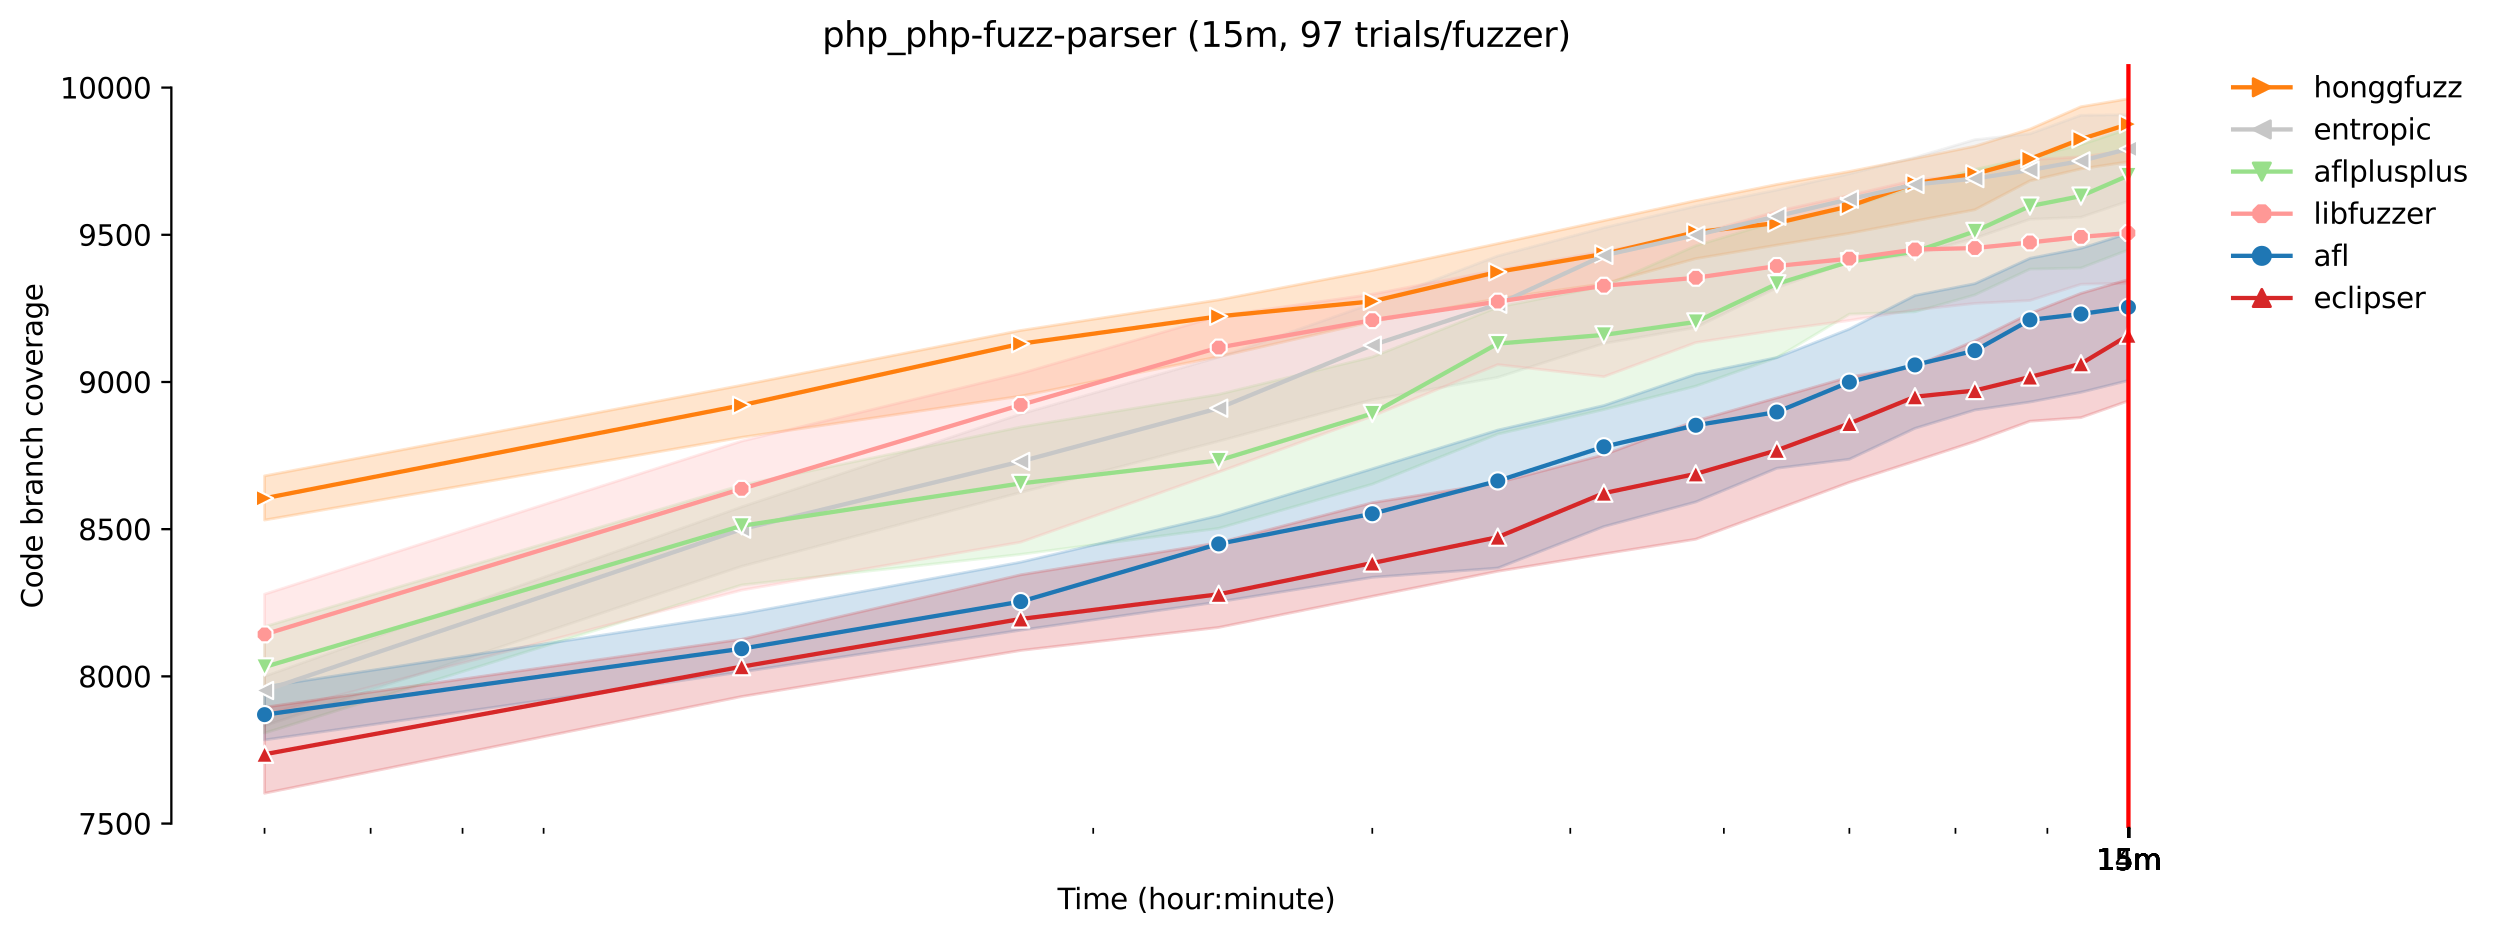 <?xml version="1.0" encoding="utf-8" standalone="no"?>
<!DOCTYPE svg PUBLIC "-//W3C//DTD SVG 1.1//EN"
  "http://www.w3.org/Graphics/SVG/1.1/DTD/svg11.dtd">
<svg height="325.986pt" version="1.1" viewBox="0 0 870.904 325.986" width="870.904pt" xmlns="http://www.w3.org/2000/svg" xmlns:xlink="http://www.w3.org/1999/xlink">
 <defs>
  <style type="text/css">*{stroke-linecap:butt;stroke-linejoin:round;}</style>
 </defs>
 <g id="figure_1">
  <g id="patch_1">
   <path d="M 0 325.986 
L 870.904 325.986 
L 870.904 0 
L 0 0 
z
" style="fill:#ffffff;"/>
  </g>
  <g id="axes_1">
   <g id="patch_2">
    <path d="M 59.691 288.43 
L 773.931 288.43 
L 773.931 22.318 
L 59.691 22.318 
z
" style="fill:#ffffff;"/>
   </g>
   <g id="PolyCollection_1">
    <defs>
     <path d="M 92.156 -160.203 
L 92.156 -144.82 
L 258.352 -173.638 
L 355.57 -187.995 
L 424.548 -201.737 
L 478.051 -213.94 
L 521.766 -221.939 
L 558.727 -227.17 
L 590.744 -235.887 
L 618.985 -240.604 
L 644.247 -244.706 
L 667.099 -249.013 
L 687.962 -252.91 
L 707.154 -262.991 
L 724.923 -267.165 
L 741.465 -269.626 
L 741.465 -291.572 
L 741.465 -291.572 
L 724.923 -288.803 
L 707.154 -281.009 
L 687.962 -275.061 
L 667.099 -270.798 
L 644.247 -266.242 
L 618.985 -261.73 
L 590.744 -256.089 
L 558.727 -249.116 
L 521.766 -241.117 
L 478.051 -231.784 
L 424.548 -221.529 
L 355.57 -210.864 
L 258.352 -191.789 
L 92.156 -160.203 
z
" id="mb284f9b9c0" style="stroke:#ff7f0e;stroke-opacity:0.2;"/>
    </defs>
    <g clip-path="url(#p2b88023898)">
     <use style="fill:#ff7f0e;fill-opacity:0.2;stroke:#ff7f0e;stroke-opacity:0.2;" x="0" xlink:href="#mb284f9b9c0" y="325.986"/>
    </g>
   </g>
   <g id="PolyCollection_2">
    <defs>
     <path d="M 92.156 -90.365 
L 92.156 -73.137 
L 258.352 -128.72 
L 355.57 -154.46 
L 424.548 -172.304 
L 478.051 -186.764 
L 521.766 -194.558 
L 558.727 -206.352 
L 590.744 -211.889 
L 618.985 -225.734 
L 644.247 -234.861 
L 667.099 -237.322 
L 687.962 -243.022 
L 707.154 -249.629 
L 724.923 -250.346 
L 741.465 -255.953 
L 741.465 -286.014 
L 741.465 -286.014 
L 724.923 -285.829 
L 707.154 -279.369 
L 687.962 -277.318 
L 667.099 -271.164 
L 644.247 -265.452 
L 618.985 -259.781 
L 590.744 -254.141 
L 558.727 -246.665 
L 521.766 -236.81 
L 478.051 -220.237 
L 424.548 -201.532 
L 355.57 -181.739 
L 258.352 -149.384 
L 92.156 -90.365 
z
" id="mf911af2adf" style="stroke:#c7c7c7;stroke-opacity:0.2;"/>
    </defs>
    <g clip-path="url(#p2b88023898)">
     <use style="fill:#c7c7c7;fill-opacity:0.2;stroke:#c7c7c7;stroke-opacity:0.2;" x="0" xlink:href="#mf911af2adf" y="325.986"/>
    </g>
   </g>
   <g id="PolyCollection_3">
    <defs>
     <path d="M 92.156 -107.675 
L 92.156 -70.624 
L 258.352 -122.208 
L 355.57 -132.873 
L 424.548 -141.939 
L 478.051 -157.332 
L 521.766 -174.766 
L 558.727 -183.315 
L 590.744 -191.482 
L 618.985 -201.427 
L 644.247 -216.556 
L 667.099 -217.376 
L 687.962 -223.273 
L 707.154 -232.246 
L 724.923 -232.656 
L 741.465 -238.963 
L 741.465 -281.112 
L 741.465 -281.112 
L 724.923 -275.574 
L 707.154 -271.164 
L 687.962 -266.965 
L 667.099 -261.012 
L 644.247 -253.833 
L 618.985 -248.868 
L 590.744 -240.399 
L 558.727 -226.299 
L 521.766 -218.965 
L 478.051 -201.634 
L 424.548 -188.61 
L 355.57 -177.237 
L 258.352 -156.988 
L 92.156 -107.675 
z
" id="m8a65a82b20" style="stroke:#98df8a;stroke-opacity:0.2;"/>
    </defs>
    <g clip-path="url(#p2b88023898)">
     <use style="fill:#98df8a;fill-opacity:0.2;stroke:#98df8a;stroke-opacity:0.2;" x="0" xlink:href="#m8a65a82b20" y="325.986"/>
    </g>
   </g>
   <g id="PolyCollection_4">
    <defs>
     <path d="M 92.156 -118.977 
L 92.156 -77.034 
L 258.352 -120.408 
L 355.57 -137.129 
L 424.548 -161.536 
L 478.051 -181.021 
L 521.766 -198.968 
L 558.727 -194.763 
L 590.744 -206.659 
L 618.985 -210.966 
L 644.247 -214.351 
L 667.099 -218.043 
L 687.962 -220.299 
L 707.154 -221.324 
L 724.923 -226.965 
L 741.465 -227.375 
L 741.465 -273.523 
L 741.465 -273.523 
L 724.923 -271.37 
L 707.154 -270.344 
L 687.962 -265.114 
L 667.099 -263.268 
L 644.247 -257.935 
L 618.985 -252.397 
L 590.744 -244.193 
L 558.727 -238.45 
L 521.766 -231.936 
L 478.051 -223.478 
L 424.548 -215.889 
L 355.57 -195.891 
L 258.352 -172.304 
L 92.156 -118.977 
z
" id="mb38cdc8cc7" style="stroke:#ff9896;stroke-opacity:0.2;"/>
    </defs>
    <g clip-path="url(#p2b88023898)">
     <use style="fill:#ff9896;fill-opacity:0.2;stroke:#ff9896;stroke-opacity:0.2;" x="0" xlink:href="#mb38cdc8cc7" y="325.986"/>
    </g>
   </g>
   <g id="PolyCollection_5">
    <defs>
     <path d="M 92.156 -86.776 
L 92.156 -68.214 
L 258.352 -91.904 
L 355.57 -106.456 
L 424.548 -116.306 
L 478.051 -124.873 
L 521.766 -128.104 
L 558.727 -142.564 
L 590.744 -151.127 
L 618.985 -162.87 
L 644.247 -166.015 
L 667.099 -176.765 
L 687.962 -183.161 
L 707.154 -185.944 
L 724.923 -189.328 
L 741.465 -193.43 
L 741.465 -244.706 
L 741.465 -244.706 
L 724.923 -239.476 
L 707.154 -236.001 
L 687.962 -227.17 
L 667.099 -223.068 
L 644.247 -211.377 
L 618.985 -201.429 
L 590.744 -195.636 
L 558.727 -184.713 
L 521.766 -176.15 
L 478.051 -162.664 
L 424.548 -146.368 
L 355.57 -130.156 
L 258.352 -112.161 
L 92.156 -86.776 
z
" id="m0e124ebce8" style="stroke:#1f77b4;stroke-opacity:0.2;"/>
    </defs>
    <g clip-path="url(#p2b88023898)">
     <use style="fill:#1f77b4;fill-opacity:0.2;stroke:#1f77b4;stroke-opacity:0.2;" x="0" xlink:href="#m0e124ebce8" y="325.986"/>
    </g>
   </g>
   <g id="PolyCollection_6">
    <defs>
     <path d="M 92.156 -79.597 
L 92.156 -49.652 
L 258.352 -83.341 
L 355.57 -99.399 
L 424.548 -107.415 
L 478.051 -118.259 
L 521.766 -126.976 
L 558.727 -133.027 
L 590.744 -138.147 
L 618.985 -148.562 
L 644.247 -157.947 
L 667.099 -165.331 
L 687.962 -172.202 
L 707.154 -179.247 
L 724.923 -180.509 
L 741.465 -186.354 
L 741.465 -228.605 
L 741.465 -228.605 
L 724.923 -223.785 
L 707.154 -216.812 
L 687.962 -207.275 
L 667.099 -198.455 
L 644.247 -194.661 
L 618.985 -187.379 
L 590.744 -179.38 
L 558.727 -167.568 
L 521.766 -157.795 
L 478.051 -150.871 
L 424.548 -136.946 
L 355.57 -125.746 
L 258.352 -103.289 
L 92.156 -79.597 
z
" id="mcd63a822f4" style="stroke:#d62728;stroke-opacity:0.2;"/>
    </defs>
    <g clip-path="url(#p2b88023898)">
     <use style="fill:#d62728;fill-opacity:0.2;stroke:#d62728;stroke-opacity:0.2;" x="0" xlink:href="#mcd63a822f4" y="325.986"/>
    </g>
   </g>
   <g id="matplotlib.axis_1">
    <g id="xtick_1">
     <g id="line2d_1">
      <defs>
       <path d="M 0 0 
L 0 3.5 
" id="m85a559b995" style="stroke:#000000;stroke-width:0.8;"/>
      </defs>
      <g>
       <use style="stroke:#000000;stroke-width:0.8;" x="741.465" xlink:href="#m85a559b995" y="288.43"/>
      </g>
     </g>
     <g id="text_1">
      <!-- 14m -->
      <g transform="translate(730.232 303.029)scale(0.1 -0.1)">
       <defs>
        <path d="M 794 531 
L 1825 531 
L 1825 4091 
L 703 3866 
L 703 4441 
L 1819 4666 
L 2450 4666 
L 2450 531 
L 3481 531 
L 3481 0 
L 794 0 
L 794 531 
z
" id="DejaVuSans-31" transform="scale(0.016)"/>
        <path d="M 2419 4116 
L 825 1625 
L 2419 1625 
L 2419 4116 
z
M 2253 4666 
L 3047 4666 
L 3047 1625 
L 3713 1625 
L 3713 1100 
L 3047 1100 
L 3047 0 
L 2419 0 
L 2419 1100 
L 313 1100 
L 313 1709 
L 2253 4666 
z
" id="DejaVuSans-34" transform="scale(0.016)"/>
        <path d="M 3328 2828 
Q 3544 3216 3844 3400 
Q 4144 3584 4550 3584 
Q 5097 3584 5394 3201 
Q 5691 2819 5691 2113 
L 5691 0 
L 5113 0 
L 5113 2094 
Q 5113 2597 4934 2840 
Q 4756 3084 4391 3084 
Q 3944 3084 3684 2787 
Q 3425 2491 3425 1978 
L 3425 0 
L 2847 0 
L 2847 2094 
Q 2847 2600 2669 2842 
Q 2491 3084 2119 3084 
Q 1678 3084 1418 2786 
Q 1159 2488 1159 1978 
L 1159 0 
L 581 0 
L 581 3500 
L 1159 3500 
L 1159 2956 
Q 1356 3278 1631 3431 
Q 1906 3584 2284 3584 
Q 2666 3584 2933 3390 
Q 3200 3197 3328 2828 
z
" id="DejaVuSans-6d" transform="scale(0.016)"/>
       </defs>
       <use xlink:href="#DejaVuSans-31"/>
       <use x="63.623" xlink:href="#DejaVuSans-34"/>
       <use x="127.246" xlink:href="#DejaVuSans-6d"/>
      </g>
     </g>
    </g>
    <g id="xtick_2">
     <g id="line2d_2">
      <g>
       <use style="stroke:#000000;stroke-width:0.8;" x="741.489" xlink:href="#m85a559b995" y="288.43"/>
      </g>
     </g>
     <g id="text_2">
      <!-- 15m -->
      <g transform="translate(730.257 303.029)scale(0.1 -0.1)">
       <defs>
        <path d="M 691 4666 
L 3169 4666 
L 3169 4134 
L 1269 4134 
L 1269 2991 
Q 1406 3038 1543 3061 
Q 1681 3084 1819 3084 
Q 2600 3084 3056 2656 
Q 3513 2228 3513 1497 
Q 3513 744 3044 326 
Q 2575 -91 1722 -91 
Q 1428 -91 1123 -41 
Q 819 9 494 109 
L 494 744 
Q 775 591 1075 516 
Q 1375 441 1709 441 
Q 2250 441 2565 725 
Q 2881 1009 2881 1497 
Q 2881 1984 2565 2268 
Q 2250 2553 1709 2553 
Q 1456 2553 1204 2497 
Q 953 2441 691 2322 
L 691 4666 
z
" id="DejaVuSans-35" transform="scale(0.016)"/>
       </defs>
       <use xlink:href="#DejaVuSans-31"/>
       <use x="63.623" xlink:href="#DejaVuSans-35"/>
       <use x="127.246" xlink:href="#DejaVuSans-6d"/>
      </g>
     </g>
    </g>
    <g id="xtick_3">
     <g id="line2d_3">
      <g>
       <use style="stroke:#000000;stroke-width:0.8;" x="741.514" xlink:href="#m85a559b995" y="288.43"/>
      </g>
     </g>
     <g id="text_3">
      <!-- 15m -->
      <g transform="translate(730.281 303.029)scale(0.1 -0.1)">
       <use xlink:href="#DejaVuSans-31"/>
       <use x="63.623" xlink:href="#DejaVuSans-35"/>
       <use x="127.246" xlink:href="#DejaVuSans-6d"/>
      </g>
     </g>
    </g>
    <g id="xtick_4">
     <g id="line2d_4">
      <g>
       <use style="stroke:#000000;stroke-width:0.8;" x="741.538" xlink:href="#m85a559b995" y="288.43"/>
      </g>
     </g>
     <g id="text_4">
      <!-- 15m -->
      <g transform="translate(730.305 303.029)scale(0.1 -0.1)">
       <use xlink:href="#DejaVuSans-31"/>
       <use x="63.623" xlink:href="#DejaVuSans-35"/>
       <use x="127.246" xlink:href="#DejaVuSans-6d"/>
      </g>
     </g>
    </g>
    <g id="xtick_5">
     <g id="line2d_5">
      <g>
       <use style="stroke:#000000;stroke-width:0.8;" x="741.562" xlink:href="#m85a559b995" y="288.43"/>
      </g>
     </g>
     <g id="text_5">
      <!-- 15m -->
      <g transform="translate(730.329 303.029)scale(0.1 -0.1)">
       <use xlink:href="#DejaVuSans-31"/>
       <use x="63.623" xlink:href="#DejaVuSans-35"/>
       <use x="127.246" xlink:href="#DejaVuSans-6d"/>
      </g>
     </g>
    </g>
    <g id="xtick_6">
     <g id="line2d_6">
      <g>
       <use style="stroke:#000000;stroke-width:0.8;" x="741.586" xlink:href="#m85a559b995" y="288.43"/>
      </g>
     </g>
     <g id="text_6">
      <!-- 15m -->
      <g transform="translate(730.353 303.029)scale(0.1 -0.1)">
       <use xlink:href="#DejaVuSans-31"/>
       <use x="63.623" xlink:href="#DejaVuSans-35"/>
       <use x="127.246" xlink:href="#DejaVuSans-6d"/>
      </g>
     </g>
    </g>
    <g id="xtick_7">
     <g id="line2d_7">
      <g>
       <use style="stroke:#000000;stroke-width:0.8;" x="741.61" xlink:href="#m85a559b995" y="288.43"/>
      </g>
     </g>
     <g id="text_7">
      <!-- 15m -->
      <g transform="translate(730.378 303.029)scale(0.1 -0.1)">
       <use xlink:href="#DejaVuSans-31"/>
       <use x="63.623" xlink:href="#DejaVuSans-35"/>
       <use x="127.246" xlink:href="#DejaVuSans-6d"/>
      </g>
     </g>
    </g>
    <g id="xtick_8">
     <g id="line2d_8">
      <g>
       <use style="stroke:#000000;stroke-width:0.8;" x="741.635" xlink:href="#m85a559b995" y="288.43"/>
      </g>
     </g>
     <g id="text_8">
      <!-- 15m -->
      <g transform="translate(730.402 303.029)scale(0.1 -0.1)">
       <use xlink:href="#DejaVuSans-31"/>
       <use x="63.623" xlink:href="#DejaVuSans-35"/>
       <use x="127.246" xlink:href="#DejaVuSans-6d"/>
      </g>
     </g>
    </g>
    <g id="xtick_9">
     <g id="line2d_9">
      <g>
       <use style="stroke:#000000;stroke-width:0.8;" x="741.659" xlink:href="#m85a559b995" y="288.43"/>
      </g>
     </g>
     <g id="text_9">
      <!-- 15m -->
      <g transform="translate(730.426 303.029)scale(0.1 -0.1)">
       <use xlink:href="#DejaVuSans-31"/>
       <use x="63.623" xlink:href="#DejaVuSans-35"/>
       <use x="127.246" xlink:href="#DejaVuSans-6d"/>
      </g>
     </g>
    </g>
    <g id="xtick_10">
     <g id="line2d_10">
      <g>
       <use style="stroke:#000000;stroke-width:0.8;" x="741.683" xlink:href="#m85a559b995" y="288.43"/>
      </g>
     </g>
     <g id="text_10">
      <!-- 15m -->
      <g transform="translate(730.45 303.029)scale(0.1 -0.1)">
       <use xlink:href="#DejaVuSans-31"/>
       <use x="63.623" xlink:href="#DejaVuSans-35"/>
       <use x="127.246" xlink:href="#DejaVuSans-6d"/>
      </g>
     </g>
    </g>
    <g id="xtick_11">
     <g id="line2d_11">
      <g>
       <use style="stroke:#000000;stroke-width:0.8;" x="741.707" xlink:href="#m85a559b995" y="288.43"/>
      </g>
     </g>
     <g id="text_11">
      <!-- 15m -->
      <g transform="translate(730.474 303.029)scale(0.1 -0.1)">
       <use xlink:href="#DejaVuSans-31"/>
       <use x="63.623" xlink:href="#DejaVuSans-35"/>
       <use x="127.246" xlink:href="#DejaVuSans-6d"/>
      </g>
     </g>
    </g>
    <g id="xtick_12">
     <g id="line2d_12">
      <g>
       <use style="stroke:#000000;stroke-width:0.8;" x="741.731" xlink:href="#m85a559b995" y="288.43"/>
      </g>
     </g>
     <g id="text_12">
      <!-- 15m -->
      <g transform="translate(730.499 303.029)scale(0.1 -0.1)">
       <use xlink:href="#DejaVuSans-31"/>
       <use x="63.623" xlink:href="#DejaVuSans-35"/>
       <use x="127.246" xlink:href="#DejaVuSans-6d"/>
      </g>
     </g>
    </g>
    <g id="xtick_13">
     <g id="line2d_13">
      <defs>
       <path d="M 0 0 
L 0 2 
" id="mcf231c3f6e" style="stroke:#000000;stroke-width:0.6;"/>
      </defs>
      <g>
       <use style="stroke:#000000;stroke-width:0.6;" x="92.156" xlink:href="#mcf231c3f6e" y="288.43"/>
      </g>
     </g>
    </g>
    <g id="xtick_14">
     <g id="line2d_14">
      <g>
       <use style="stroke:#000000;stroke-width:0.6;" x="129.117" xlink:href="#mcf231c3f6e" y="288.43"/>
      </g>
     </g>
    </g>
    <g id="xtick_15">
     <g id="line2d_15">
      <g>
       <use style="stroke:#000000;stroke-width:0.6;" x="161.134" xlink:href="#mcf231c3f6e" y="288.43"/>
      </g>
     </g>
    </g>
    <g id="xtick_16">
     <g id="line2d_16">
      <g>
       <use style="stroke:#000000;stroke-width:0.6;" x="189.374" xlink:href="#mcf231c3f6e" y="288.43"/>
      </g>
     </g>
    </g>
    <g id="xtick_17">
     <g id="line2d_17">
      <g>
       <use style="stroke:#000000;stroke-width:0.6;" x="380.833" xlink:href="#mcf231c3f6e" y="288.43"/>
      </g>
     </g>
    </g>
    <g id="xtick_18">
     <g id="line2d_18">
      <g>
       <use style="stroke:#000000;stroke-width:0.6;" x="478.051" xlink:href="#mcf231c3f6e" y="288.43"/>
      </g>
     </g>
    </g>
    <g id="xtick_19">
     <g id="line2d_19">
      <g>
       <use style="stroke:#000000;stroke-width:0.6;" x="547.028" xlink:href="#mcf231c3f6e" y="288.43"/>
      </g>
     </g>
    </g>
    <g id="xtick_20">
     <g id="line2d_20">
      <g>
       <use style="stroke:#000000;stroke-width:0.6;" x="600.532" xlink:href="#mcf231c3f6e" y="288.43"/>
      </g>
     </g>
    </g>
    <g id="xtick_21">
     <g id="line2d_21">
      <g>
       <use style="stroke:#000000;stroke-width:0.6;" x="644.247" xlink:href="#mcf231c3f6e" y="288.43"/>
      </g>
     </g>
    </g>
    <g id="xtick_22">
     <g id="line2d_22">
      <g>
       <use style="stroke:#000000;stroke-width:0.6;" x="681.208" xlink:href="#mcf231c3f6e" y="288.43"/>
      </g>
     </g>
    </g>
    <g id="xtick_23">
     <g id="line2d_23">
      <g>
       <use style="stroke:#000000;stroke-width:0.6;" x="713.224" xlink:href="#mcf231c3f6e" y="288.43"/>
      </g>
     </g>
    </g>
    <g id="text_13">
     <!-- Time (hour:minute) -->
     <g transform="translate(368.404 316.707)scale(0.1 -0.1)">
      <defs>
       <path d="M -19 4666 
L 3928 4666 
L 3928 4134 
L 2272 4134 
L 2272 0 
L 1638 0 
L 1638 4134 
L -19 4134 
L -19 4666 
z
" id="DejaVuSans-54" transform="scale(0.016)"/>
       <path d="M 603 3500 
L 1178 3500 
L 1178 0 
L 603 0 
L 603 3500 
z
M 603 4863 
L 1178 4863 
L 1178 4134 
L 603 4134 
L 603 4863 
z
" id="DejaVuSans-69" transform="scale(0.016)"/>
       <path d="M 3597 1894 
L 3597 1613 
L 953 1613 
Q 991 1019 1311 708 
Q 1631 397 2203 397 
Q 2534 397 2845 478 
Q 3156 559 3463 722 
L 3463 178 
Q 3153 47 2828 -22 
Q 2503 -91 2169 -91 
Q 1331 -91 842 396 
Q 353 884 353 1716 
Q 353 2575 817 3079 
Q 1281 3584 2069 3584 
Q 2775 3584 3186 3129 
Q 3597 2675 3597 1894 
z
M 3022 2063 
Q 3016 2534 2758 2815 
Q 2500 3097 2075 3097 
Q 1594 3097 1305 2825 
Q 1016 2553 972 2059 
L 3022 2063 
z
" id="DejaVuSans-65" transform="scale(0.016)"/>
       <path id="DejaVuSans-20" transform="scale(0.016)"/>
       <path d="M 1984 4856 
Q 1566 4138 1362 3434 
Q 1159 2731 1159 2009 
Q 1159 1288 1364 580 
Q 1569 -128 1984 -844 
L 1484 -844 
Q 1016 -109 783 600 
Q 550 1309 550 2009 
Q 550 2706 781 3412 
Q 1013 4119 1484 4856 
L 1984 4856 
z
" id="DejaVuSans-28" transform="scale(0.016)"/>
       <path d="M 3513 2113 
L 3513 0 
L 2938 0 
L 2938 2094 
Q 2938 2591 2744 2837 
Q 2550 3084 2163 3084 
Q 1697 3084 1428 2787 
Q 1159 2491 1159 1978 
L 1159 0 
L 581 0 
L 581 4863 
L 1159 4863 
L 1159 2956 
Q 1366 3272 1645 3428 
Q 1925 3584 2291 3584 
Q 2894 3584 3203 3211 
Q 3513 2838 3513 2113 
z
" id="DejaVuSans-68" transform="scale(0.016)"/>
       <path d="M 1959 3097 
Q 1497 3097 1228 2736 
Q 959 2375 959 1747 
Q 959 1119 1226 758 
Q 1494 397 1959 397 
Q 2419 397 2687 759 
Q 2956 1122 2956 1747 
Q 2956 2369 2687 2733 
Q 2419 3097 1959 3097 
z
M 1959 3584 
Q 2709 3584 3137 3096 
Q 3566 2609 3566 1747 
Q 3566 888 3137 398 
Q 2709 -91 1959 -91 
Q 1206 -91 779 398 
Q 353 888 353 1747 
Q 353 2609 779 3096 
Q 1206 3584 1959 3584 
z
" id="DejaVuSans-6f" transform="scale(0.016)"/>
       <path d="M 544 1381 
L 544 3500 
L 1119 3500 
L 1119 1403 
Q 1119 906 1312 657 
Q 1506 409 1894 409 
Q 2359 409 2629 706 
Q 2900 1003 2900 1516 
L 2900 3500 
L 3475 3500 
L 3475 0 
L 2900 0 
L 2900 538 
Q 2691 219 2414 64 
Q 2138 -91 1772 -91 
Q 1169 -91 856 284 
Q 544 659 544 1381 
z
M 1991 3584 
L 1991 3584 
z
" id="DejaVuSans-75" transform="scale(0.016)"/>
       <path d="M 2631 2963 
Q 2534 3019 2420 3045 
Q 2306 3072 2169 3072 
Q 1681 3072 1420 2755 
Q 1159 2438 1159 1844 
L 1159 0 
L 581 0 
L 581 3500 
L 1159 3500 
L 1159 2956 
Q 1341 3275 1631 3429 
Q 1922 3584 2338 3584 
Q 2397 3584 2469 3576 
Q 2541 3569 2628 3553 
L 2631 2963 
z
" id="DejaVuSans-72" transform="scale(0.016)"/>
       <path d="M 750 794 
L 1409 794 
L 1409 0 
L 750 0 
L 750 794 
z
M 750 3309 
L 1409 3309 
L 1409 2516 
L 750 2516 
L 750 3309 
z
" id="DejaVuSans-3a" transform="scale(0.016)"/>
       <path d="M 3513 2113 
L 3513 0 
L 2938 0 
L 2938 2094 
Q 2938 2591 2744 2837 
Q 2550 3084 2163 3084 
Q 1697 3084 1428 2787 
Q 1159 2491 1159 1978 
L 1159 0 
L 581 0 
L 581 3500 
L 1159 3500 
L 1159 2956 
Q 1366 3272 1645 3428 
Q 1925 3584 2291 3584 
Q 2894 3584 3203 3211 
Q 3513 2838 3513 2113 
z
" id="DejaVuSans-6e" transform="scale(0.016)"/>
       <path d="M 1172 4494 
L 1172 3500 
L 2356 3500 
L 2356 3053 
L 1172 3053 
L 1172 1153 
Q 1172 725 1289 603 
Q 1406 481 1766 481 
L 2356 481 
L 2356 0 
L 1766 0 
Q 1100 0 847 248 
Q 594 497 594 1153 
L 594 3053 
L 172 3053 
L 172 3500 
L 594 3500 
L 594 4494 
L 1172 4494 
z
" id="DejaVuSans-74" transform="scale(0.016)"/>
       <path d="M 513 4856 
L 1013 4856 
Q 1481 4119 1714 3412 
Q 1947 2706 1947 2009 
Q 1947 1309 1714 600 
Q 1481 -109 1013 -844 
L 513 -844 
Q 928 -128 1133 580 
Q 1338 1288 1338 2009 
Q 1338 2731 1133 3434 
Q 928 4138 513 4856 
z
" id="DejaVuSans-29" transform="scale(0.016)"/>
      </defs>
      <use xlink:href="#DejaVuSans-54"/>
      <use x="57.959" xlink:href="#DejaVuSans-69"/>
      <use x="85.742" xlink:href="#DejaVuSans-6d"/>
      <use x="183.154" xlink:href="#DejaVuSans-65"/>
      <use x="244.678" xlink:href="#DejaVuSans-20"/>
      <use x="276.465" xlink:href="#DejaVuSans-28"/>
      <use x="315.479" xlink:href="#DejaVuSans-68"/>
      <use x="378.857" xlink:href="#DejaVuSans-6f"/>
      <use x="440.039" xlink:href="#DejaVuSans-75"/>
      <use x="503.418" xlink:href="#DejaVuSans-72"/>
      <use x="542.781" xlink:href="#DejaVuSans-3a"/>
      <use x="576.473" xlink:href="#DejaVuSans-6d"/>
      <use x="673.885" xlink:href="#DejaVuSans-69"/>
      <use x="701.668" xlink:href="#DejaVuSans-6e"/>
      <use x="765.047" xlink:href="#DejaVuSans-75"/>
      <use x="828.426" xlink:href="#DejaVuSans-74"/>
      <use x="867.635" xlink:href="#DejaVuSans-65"/>
      <use x="929.158" xlink:href="#DejaVuSans-29"/>
     </g>
    </g>
   </g>
   <g id="matplotlib.axis_2">
    <g id="ytick_1">
     <g id="line2d_24">
      <defs>
       <path d="M 0 0 
L -3.5 0 
" id="m112f891f53" style="stroke:#000000;stroke-width:0.8;"/>
      </defs>
      <g>
       <use style="stroke:#000000;stroke-width:0.8;" x="59.691" xlink:href="#m112f891f53" y="286.897"/>
      </g>
     </g>
     <g id="text_14">
      <!-- 7500 -->
      <g transform="translate(27.241 290.696)scale(0.1 -0.1)">
       <defs>
        <path d="M 525 4666 
L 3525 4666 
L 3525 4397 
L 1831 0 
L 1172 0 
L 2766 4134 
L 525 4134 
L 525 4666 
z
" id="DejaVuSans-37" transform="scale(0.016)"/>
        <path d="M 2034 4250 
Q 1547 4250 1301 3770 
Q 1056 3291 1056 2328 
Q 1056 1369 1301 889 
Q 1547 409 2034 409 
Q 2525 409 2770 889 
Q 3016 1369 3016 2328 
Q 3016 3291 2770 3770 
Q 2525 4250 2034 4250 
z
M 2034 4750 
Q 2819 4750 3233 4129 
Q 3647 3509 3647 2328 
Q 3647 1150 3233 529 
Q 2819 -91 2034 -91 
Q 1250 -91 836 529 
Q 422 1150 422 2328 
Q 422 3509 836 4129 
Q 1250 4750 2034 4750 
z
" id="DejaVuSans-30" transform="scale(0.016)"/>
       </defs>
       <use xlink:href="#DejaVuSans-37"/>
       <use x="63.623" xlink:href="#DejaVuSans-35"/>
       <use x="127.246" xlink:href="#DejaVuSans-30"/>
       <use x="190.869" xlink:href="#DejaVuSans-30"/>
      </g>
     </g>
    </g>
    <g id="ytick_2">
     <g id="line2d_25">
      <g>
       <use style="stroke:#000000;stroke-width:0.8;" x="59.691" xlink:href="#m112f891f53" y="235.621"/>
      </g>
     </g>
     <g id="text_15">
      <!-- 8000 -->
      <g transform="translate(27.241 239.42)scale(0.1 -0.1)">
       <defs>
        <path d="M 2034 2216 
Q 1584 2216 1326 1975 
Q 1069 1734 1069 1313 
Q 1069 891 1326 650 
Q 1584 409 2034 409 
Q 2484 409 2743 651 
Q 3003 894 3003 1313 
Q 3003 1734 2745 1975 
Q 2488 2216 2034 2216 
z
M 1403 2484 
Q 997 2584 770 2862 
Q 544 3141 544 3541 
Q 544 4100 942 4425 
Q 1341 4750 2034 4750 
Q 2731 4750 3128 4425 
Q 3525 4100 3525 3541 
Q 3525 3141 3298 2862 
Q 3072 2584 2669 2484 
Q 3125 2378 3379 2068 
Q 3634 1759 3634 1313 
Q 3634 634 3220 271 
Q 2806 -91 2034 -91 
Q 1263 -91 848 271 
Q 434 634 434 1313 
Q 434 1759 690 2068 
Q 947 2378 1403 2484 
z
M 1172 3481 
Q 1172 3119 1398 2916 
Q 1625 2713 2034 2713 
Q 2441 2713 2670 2916 
Q 2900 3119 2900 3481 
Q 2900 3844 2670 4047 
Q 2441 4250 2034 4250 
Q 1625 4250 1398 4047 
Q 1172 3844 1172 3481 
z
" id="DejaVuSans-38" transform="scale(0.016)"/>
       </defs>
       <use xlink:href="#DejaVuSans-38"/>
       <use x="63.623" xlink:href="#DejaVuSans-30"/>
       <use x="127.246" xlink:href="#DejaVuSans-30"/>
       <use x="190.869" xlink:href="#DejaVuSans-30"/>
      </g>
     </g>
    </g>
    <g id="ytick_3">
     <g id="line2d_26">
      <g>
       <use style="stroke:#000000;stroke-width:0.8;" x="59.691" xlink:href="#m112f891f53" y="184.345"/>
      </g>
     </g>
     <g id="text_16">
      <!-- 8500 -->
      <g transform="translate(27.241 188.144)scale(0.1 -0.1)">
       <use xlink:href="#DejaVuSans-38"/>
       <use x="63.623" xlink:href="#DejaVuSans-35"/>
       <use x="127.246" xlink:href="#DejaVuSans-30"/>
       <use x="190.869" xlink:href="#DejaVuSans-30"/>
      </g>
     </g>
    </g>
    <g id="ytick_4">
     <g id="line2d_27">
      <g>
       <use style="stroke:#000000;stroke-width:0.8;" x="59.691" xlink:href="#m112f891f53" y="133.069"/>
      </g>
     </g>
     <g id="text_17">
      <!-- 9000 -->
      <g transform="translate(27.241 136.868)scale(0.1 -0.1)">
       <defs>
        <path d="M 703 97 
L 703 672 
Q 941 559 1184 500 
Q 1428 441 1663 441 
Q 2288 441 2617 861 
Q 2947 1281 2994 2138 
Q 2813 1869 2534 1725 
Q 2256 1581 1919 1581 
Q 1219 1581 811 2004 
Q 403 2428 403 3163 
Q 403 3881 828 4315 
Q 1253 4750 1959 4750 
Q 2769 4750 3195 4129 
Q 3622 3509 3622 2328 
Q 3622 1225 3098 567 
Q 2575 -91 1691 -91 
Q 1453 -91 1209 -44 
Q 966 3 703 97 
z
M 1959 2075 
Q 2384 2075 2632 2365 
Q 2881 2656 2881 3163 
Q 2881 3666 2632 3958 
Q 2384 4250 1959 4250 
Q 1534 4250 1286 3958 
Q 1038 3666 1038 3163 
Q 1038 2656 1286 2365 
Q 1534 2075 1959 2075 
z
" id="DejaVuSans-39" transform="scale(0.016)"/>
       </defs>
       <use xlink:href="#DejaVuSans-39"/>
       <use x="63.623" xlink:href="#DejaVuSans-30"/>
       <use x="127.246" xlink:href="#DejaVuSans-30"/>
       <use x="190.869" xlink:href="#DejaVuSans-30"/>
      </g>
     </g>
    </g>
    <g id="ytick_5">
     <g id="line2d_28">
      <g>
       <use style="stroke:#000000;stroke-width:0.8;" x="59.691" xlink:href="#m112f891f53" y="81.793"/>
      </g>
     </g>
     <g id="text_18">
      <!-- 9500 -->
      <g transform="translate(27.241 85.592)scale(0.1 -0.1)">
       <use xlink:href="#DejaVuSans-39"/>
       <use x="63.623" xlink:href="#DejaVuSans-35"/>
       <use x="127.246" xlink:href="#DejaVuSans-30"/>
       <use x="190.869" xlink:href="#DejaVuSans-30"/>
      </g>
     </g>
    </g>
    <g id="ytick_6">
     <g id="line2d_29">
      <g>
       <use style="stroke:#000000;stroke-width:0.8;" x="59.691" xlink:href="#m112f891f53" y="30.517"/>
      </g>
     </g>
     <g id="text_19">
      <!-- 10000 -->
      <g transform="translate(20.878 34.316)scale(0.1 -0.1)">
       <use xlink:href="#DejaVuSans-31"/>
       <use x="63.623" xlink:href="#DejaVuSans-30"/>
       <use x="127.246" xlink:href="#DejaVuSans-30"/>
       <use x="190.869" xlink:href="#DejaVuSans-30"/>
       <use x="254.492" xlink:href="#DejaVuSans-30"/>
      </g>
     </g>
    </g>
    <g id="text_20">
     <!-- Code branch coverage -->
     <g transform="translate(14.798 211.949)rotate(-90)scale(0.1 -0.1)">
      <defs>
       <path d="M 4122 4306 
L 4122 3641 
Q 3803 3938 3442 4084 
Q 3081 4231 2675 4231 
Q 1875 4231 1450 3742 
Q 1025 3253 1025 2328 
Q 1025 1406 1450 917 
Q 1875 428 2675 428 
Q 3081 428 3442 575 
Q 3803 722 4122 1019 
L 4122 359 
Q 3791 134 3420 21 
Q 3050 -91 2638 -91 
Q 1578 -91 968 557 
Q 359 1206 359 2328 
Q 359 3453 968 4101 
Q 1578 4750 2638 4750 
Q 3056 4750 3426 4639 
Q 3797 4528 4122 4306 
z
" id="DejaVuSans-43" transform="scale(0.016)"/>
       <path d="M 2906 2969 
L 2906 4863 
L 3481 4863 
L 3481 0 
L 2906 0 
L 2906 525 
Q 2725 213 2448 61 
Q 2172 -91 1784 -91 
Q 1150 -91 751 415 
Q 353 922 353 1747 
Q 353 2572 751 3078 
Q 1150 3584 1784 3584 
Q 2172 3584 2448 3432 
Q 2725 3281 2906 2969 
z
M 947 1747 
Q 947 1113 1208 752 
Q 1469 391 1925 391 
Q 2381 391 2643 752 
Q 2906 1113 2906 1747 
Q 2906 2381 2643 2742 
Q 2381 3103 1925 3103 
Q 1469 3103 1208 2742 
Q 947 2381 947 1747 
z
" id="DejaVuSans-64" transform="scale(0.016)"/>
       <path d="M 3116 1747 
Q 3116 2381 2855 2742 
Q 2594 3103 2138 3103 
Q 1681 3103 1420 2742 
Q 1159 2381 1159 1747 
Q 1159 1113 1420 752 
Q 1681 391 2138 391 
Q 2594 391 2855 752 
Q 3116 1113 3116 1747 
z
M 1159 2969 
Q 1341 3281 1617 3432 
Q 1894 3584 2278 3584 
Q 2916 3584 3314 3078 
Q 3713 2572 3713 1747 
Q 3713 922 3314 415 
Q 2916 -91 2278 -91 
Q 1894 -91 1617 61 
Q 1341 213 1159 525 
L 1159 0 
L 581 0 
L 581 4863 
L 1159 4863 
L 1159 2969 
z
" id="DejaVuSans-62" transform="scale(0.016)"/>
       <path d="M 2194 1759 
Q 1497 1759 1228 1600 
Q 959 1441 959 1056 
Q 959 750 1161 570 
Q 1363 391 1709 391 
Q 2188 391 2477 730 
Q 2766 1069 2766 1631 
L 2766 1759 
L 2194 1759 
z
M 3341 1997 
L 3341 0 
L 2766 0 
L 2766 531 
Q 2569 213 2275 61 
Q 1981 -91 1556 -91 
Q 1019 -91 701 211 
Q 384 513 384 1019 
Q 384 1609 779 1909 
Q 1175 2209 1959 2209 
L 2766 2209 
L 2766 2266 
Q 2766 2663 2505 2880 
Q 2244 3097 1772 3097 
Q 1472 3097 1187 3025 
Q 903 2953 641 2809 
L 641 3341 
Q 956 3463 1253 3523 
Q 1550 3584 1831 3584 
Q 2591 3584 2966 3190 
Q 3341 2797 3341 1997 
z
" id="DejaVuSans-61" transform="scale(0.016)"/>
       <path d="M 3122 3366 
L 3122 2828 
Q 2878 2963 2633 3030 
Q 2388 3097 2138 3097 
Q 1578 3097 1268 2742 
Q 959 2388 959 1747 
Q 959 1106 1268 751 
Q 1578 397 2138 397 
Q 2388 397 2633 464 
Q 2878 531 3122 666 
L 3122 134 
Q 2881 22 2623 -34 
Q 2366 -91 2075 -91 
Q 1284 -91 818 406 
Q 353 903 353 1747 
Q 353 2603 823 3093 
Q 1294 3584 2113 3584 
Q 2378 3584 2631 3529 
Q 2884 3475 3122 3366 
z
" id="DejaVuSans-63" transform="scale(0.016)"/>
       <path d="M 191 3500 
L 800 3500 
L 1894 563 
L 2988 3500 
L 3597 3500 
L 2284 0 
L 1503 0 
L 191 3500 
z
" id="DejaVuSans-76" transform="scale(0.016)"/>
       <path d="M 2906 1791 
Q 2906 2416 2648 2759 
Q 2391 3103 1925 3103 
Q 1463 3103 1205 2759 
Q 947 2416 947 1791 
Q 947 1169 1205 825 
Q 1463 481 1925 481 
Q 2391 481 2648 825 
Q 2906 1169 2906 1791 
z
M 3481 434 
Q 3481 -459 3084 -895 
Q 2688 -1331 1869 -1331 
Q 1566 -1331 1297 -1286 
Q 1028 -1241 775 -1147 
L 775 -588 
Q 1028 -725 1275 -790 
Q 1522 -856 1778 -856 
Q 2344 -856 2625 -561 
Q 2906 -266 2906 331 
L 2906 616 
Q 2728 306 2450 153 
Q 2172 0 1784 0 
Q 1141 0 747 490 
Q 353 981 353 1791 
Q 353 2603 747 3093 
Q 1141 3584 1784 3584 
Q 2172 3584 2450 3431 
Q 2728 3278 2906 2969 
L 2906 3500 
L 3481 3500 
L 3481 434 
z
" id="DejaVuSans-67" transform="scale(0.016)"/>
      </defs>
      <use xlink:href="#DejaVuSans-43"/>
      <use x="69.824" xlink:href="#DejaVuSans-6f"/>
      <use x="131.006" xlink:href="#DejaVuSans-64"/>
      <use x="194.482" xlink:href="#DejaVuSans-65"/>
      <use x="256.006" xlink:href="#DejaVuSans-20"/>
      <use x="287.793" xlink:href="#DejaVuSans-62"/>
      <use x="351.27" xlink:href="#DejaVuSans-72"/>
      <use x="392.383" xlink:href="#DejaVuSans-61"/>
      <use x="453.662" xlink:href="#DejaVuSans-6e"/>
      <use x="517.041" xlink:href="#DejaVuSans-63"/>
      <use x="572.021" xlink:href="#DejaVuSans-68"/>
      <use x="635.4" xlink:href="#DejaVuSans-20"/>
      <use x="667.188" xlink:href="#DejaVuSans-63"/>
      <use x="722.168" xlink:href="#DejaVuSans-6f"/>
      <use x="783.35" xlink:href="#DejaVuSans-76"/>
      <use x="842.529" xlink:href="#DejaVuSans-65"/>
      <use x="904.053" xlink:href="#DejaVuSans-72"/>
      <use x="945.166" xlink:href="#DejaVuSans-61"/>
      <use x="1006.445" xlink:href="#DejaVuSans-67"/>
      <use x="1069.922" xlink:href="#DejaVuSans-65"/>
     </g>
    </g>
   </g>
   <g id="line2d_30">
    <path clip-path="url(#p2b88023898)" d="M 92.156 173.577 
L 258.352 141.171 
L 355.57 119.737 
L 424.548 110.2 
L 478.051 104.97 
L 521.766 94.715 
L 558.727 88.459 
L 590.744 80.87 
L 618.985 77.691 
L 644.247 71.846 
L 667.099 63.847 
L 687.962 60.565 
L 707.154 55.335 
L 724.923 48.464 
L 741.465 43.234 
" style="fill:none;stroke:#ff7f0e;stroke-linecap:square;stroke-width:1.5;"/>
    <defs>
     <path d="M 3 0 
L -3 -3 
L -3 3 
z
" id="m407237c6ad" style="stroke:#ffffff;stroke-linejoin:miter;stroke-width:0.75;"/>
    </defs>
    <g clip-path="url(#p2b88023898)">
     <use style="fill:#ff7f0e;stroke:#ffffff;stroke-linejoin:miter;stroke-width:0.75;" x="92.156" xlink:href="#m407237c6ad" y="173.577"/>
     <use style="fill:#ff7f0e;stroke:#ffffff;stroke-linejoin:miter;stroke-width:0.75;" x="258.352" xlink:href="#m407237c6ad" y="141.171"/>
     <use style="fill:#ff7f0e;stroke:#ffffff;stroke-linejoin:miter;stroke-width:0.75;" x="355.57" xlink:href="#m407237c6ad" y="119.737"/>
     <use style="fill:#ff7f0e;stroke:#ffffff;stroke-linejoin:miter;stroke-width:0.75;" x="424.548" xlink:href="#m407237c6ad" y="110.2"/>
     <use style="fill:#ff7f0e;stroke:#ffffff;stroke-linejoin:miter;stroke-width:0.75;" x="478.051" xlink:href="#m407237c6ad" y="104.97"/>
     <use style="fill:#ff7f0e;stroke:#ffffff;stroke-linejoin:miter;stroke-width:0.75;" x="521.766" xlink:href="#m407237c6ad" y="94.715"/>
     <use style="fill:#ff7f0e;stroke:#ffffff;stroke-linejoin:miter;stroke-width:0.75;" x="558.727" xlink:href="#m407237c6ad" y="88.459"/>
     <use style="fill:#ff7f0e;stroke:#ffffff;stroke-linejoin:miter;stroke-width:0.75;" x="590.744" xlink:href="#m407237c6ad" y="80.87"/>
     <use style="fill:#ff7f0e;stroke:#ffffff;stroke-linejoin:miter;stroke-width:0.75;" x="618.985" xlink:href="#m407237c6ad" y="77.691"/>
     <use style="fill:#ff7f0e;stroke:#ffffff;stroke-linejoin:miter;stroke-width:0.75;" x="644.247" xlink:href="#m407237c6ad" y="71.846"/>
     <use style="fill:#ff7f0e;stroke:#ffffff;stroke-linejoin:miter;stroke-width:0.75;" x="667.099" xlink:href="#m407237c6ad" y="63.847"/>
     <use style="fill:#ff7f0e;stroke:#ffffff;stroke-linejoin:miter;stroke-width:0.75;" x="687.962" xlink:href="#m407237c6ad" y="60.565"/>
     <use style="fill:#ff7f0e;stroke:#ffffff;stroke-linejoin:miter;stroke-width:0.75;" x="707.154" xlink:href="#m407237c6ad" y="55.335"/>
     <use style="fill:#ff7f0e;stroke:#ffffff;stroke-linejoin:miter;stroke-width:0.75;" x="724.923" xlink:href="#m407237c6ad" y="48.464"/>
     <use style="fill:#ff7f0e;stroke:#ffffff;stroke-linejoin:miter;stroke-width:0.75;" x="741.465" xlink:href="#m407237c6ad" y="43.234"/>
    </g>
   </g>
   <g id="line2d_31">
    <path clip-path="url(#p2b88023898)" d="M 92.156 240.544 
L 258.352 184.345 
L 355.57 160.758 
L 424.548 142.196 
L 478.051 120.25 
L 521.766 105.995 
L 558.727 88.972 
L 590.744 81.896 
L 618.985 75.332 
L 644.247 69.384 
L 667.099 64.257 
L 687.962 62.206 
L 707.154 59.232 
L 724.923 56.053 
L 741.465 51.848 
" style="fill:none;stroke:#c7c7c7;stroke-linecap:square;stroke-width:1.5;"/>
    <defs>
     <path d="M -3 -0 
L 3 3 
L 3 -3 
z
" id="ma2038129f2" style="stroke:#ffffff;stroke-linejoin:miter;stroke-width:0.75;"/>
    </defs>
    <g clip-path="url(#p2b88023898)">
     <use style="fill:#c7c7c7;stroke:#ffffff;stroke-linejoin:miter;stroke-width:0.75;" x="92.156" xlink:href="#ma2038129f2" y="240.544"/>
     <use style="fill:#c7c7c7;stroke:#ffffff;stroke-linejoin:miter;stroke-width:0.75;" x="258.352" xlink:href="#ma2038129f2" y="184.345"/>
     <use style="fill:#c7c7c7;stroke:#ffffff;stroke-linejoin:miter;stroke-width:0.75;" x="355.57" xlink:href="#ma2038129f2" y="160.758"/>
     <use style="fill:#c7c7c7;stroke:#ffffff;stroke-linejoin:miter;stroke-width:0.75;" x="424.548" xlink:href="#ma2038129f2" y="142.196"/>
     <use style="fill:#c7c7c7;stroke:#ffffff;stroke-linejoin:miter;stroke-width:0.75;" x="478.051" xlink:href="#ma2038129f2" y="120.25"/>
     <use style="fill:#c7c7c7;stroke:#ffffff;stroke-linejoin:miter;stroke-width:0.75;" x="521.766" xlink:href="#ma2038129f2" y="105.995"/>
     <use style="fill:#c7c7c7;stroke:#ffffff;stroke-linejoin:miter;stroke-width:0.75;" x="558.727" xlink:href="#ma2038129f2" y="88.972"/>
     <use style="fill:#c7c7c7;stroke:#ffffff;stroke-linejoin:miter;stroke-width:0.75;" x="590.744" xlink:href="#ma2038129f2" y="81.896"/>
     <use style="fill:#c7c7c7;stroke:#ffffff;stroke-linejoin:miter;stroke-width:0.75;" x="618.985" xlink:href="#ma2038129f2" y="75.332"/>
     <use style="fill:#c7c7c7;stroke:#ffffff;stroke-linejoin:miter;stroke-width:0.75;" x="644.247" xlink:href="#ma2038129f2" y="69.384"/>
     <use style="fill:#c7c7c7;stroke:#ffffff;stroke-linejoin:miter;stroke-width:0.75;" x="667.099" xlink:href="#ma2038129f2" y="64.257"/>
     <use style="fill:#c7c7c7;stroke:#ffffff;stroke-linejoin:miter;stroke-width:0.75;" x="687.962" xlink:href="#ma2038129f2" y="62.206"/>
     <use style="fill:#c7c7c7;stroke:#ffffff;stroke-linejoin:miter;stroke-width:0.75;" x="707.154" xlink:href="#ma2038129f2" y="59.232"/>
     <use style="fill:#c7c7c7;stroke:#ffffff;stroke-linejoin:miter;stroke-width:0.75;" x="724.923" xlink:href="#ma2038129f2" y="56.053"/>
     <use style="fill:#c7c7c7;stroke:#ffffff;stroke-linejoin:miter;stroke-width:0.75;" x="741.465" xlink:href="#ma2038129f2" y="51.848"/>
    </g>
   </g>
   <g id="line2d_32">
    <path clip-path="url(#p2b88023898)" d="M 92.156 232.339 
L 258.352 183.166 
L 355.57 168.398 
L 424.548 160.399 
L 478.051 144.042 
L 521.766 119.686 
L 558.727 116.661 
L 590.744 112.148 
L 618.985 98.868 
L 644.247 91.177 
L 667.099 87.639 
L 687.962 80.614 
L 707.154 71.794 
L 724.923 68.308 
L 741.465 61.129 
" style="fill:none;stroke:#98df8a;stroke-linecap:square;stroke-width:1.5;"/>
    <defs>
     <path d="M -0 3 
L 3 -3 
L -3 -3 
z
" id="m4dfb45aa1b" style="stroke:#ffffff;stroke-linejoin:miter;stroke-width:0.75;"/>
    </defs>
    <g clip-path="url(#p2b88023898)">
     <use style="fill:#98df8a;stroke:#ffffff;stroke-linejoin:miter;stroke-width:0.75;" x="92.156" xlink:href="#m4dfb45aa1b" y="232.339"/>
     <use style="fill:#98df8a;stroke:#ffffff;stroke-linejoin:miter;stroke-width:0.75;" x="258.352" xlink:href="#m4dfb45aa1b" y="183.166"/>
     <use style="fill:#98df8a;stroke:#ffffff;stroke-linejoin:miter;stroke-width:0.75;" x="355.57" xlink:href="#m4dfb45aa1b" y="168.398"/>
     <use style="fill:#98df8a;stroke:#ffffff;stroke-linejoin:miter;stroke-width:0.75;" x="424.548" xlink:href="#m4dfb45aa1b" y="160.399"/>
     <use style="fill:#98df8a;stroke:#ffffff;stroke-linejoin:miter;stroke-width:0.75;" x="478.051" xlink:href="#m4dfb45aa1b" y="144.042"/>
     <use style="fill:#98df8a;stroke:#ffffff;stroke-linejoin:miter;stroke-width:0.75;" x="521.766" xlink:href="#m4dfb45aa1b" y="119.686"/>
     <use style="fill:#98df8a;stroke:#ffffff;stroke-linejoin:miter;stroke-width:0.75;" x="558.727" xlink:href="#m4dfb45aa1b" y="116.661"/>
     <use style="fill:#98df8a;stroke:#ffffff;stroke-linejoin:miter;stroke-width:0.75;" x="590.744" xlink:href="#m4dfb45aa1b" y="112.148"/>
     <use style="fill:#98df8a;stroke:#ffffff;stroke-linejoin:miter;stroke-width:0.75;" x="618.985" xlink:href="#m4dfb45aa1b" y="98.868"/>
     <use style="fill:#98df8a;stroke:#ffffff;stroke-linejoin:miter;stroke-width:0.75;" x="644.247" xlink:href="#m4dfb45aa1b" y="91.177"/>
     <use style="fill:#98df8a;stroke:#ffffff;stroke-linejoin:miter;stroke-width:0.75;" x="667.099" xlink:href="#m4dfb45aa1b" y="87.639"/>
     <use style="fill:#98df8a;stroke:#ffffff;stroke-linejoin:miter;stroke-width:0.75;" x="687.962" xlink:href="#m4dfb45aa1b" y="80.614"/>
     <use style="fill:#98df8a;stroke:#ffffff;stroke-linejoin:miter;stroke-width:0.75;" x="707.154" xlink:href="#m4dfb45aa1b" y="71.794"/>
     <use style="fill:#98df8a;stroke:#ffffff;stroke-linejoin:miter;stroke-width:0.75;" x="724.923" xlink:href="#m4dfb45aa1b" y="68.308"/>
     <use style="fill:#98df8a;stroke:#ffffff;stroke-linejoin:miter;stroke-width:0.75;" x="741.465" xlink:href="#m4dfb45aa1b" y="61.129"/>
    </g>
   </g>
   <g id="line2d_33">
    <path clip-path="url(#p2b88023898)" d="M 92.156 221.007 
L 258.352 170.295 
L 355.57 141.068 
L 424.548 121.071 
L 478.051 111.533 
L 521.766 105.072 
L 558.727 99.535 
L 590.744 96.766 
L 618.985 92.664 
L 644.247 90.1 
L 667.099 86.921 
L 687.962 86.408 
L 707.154 84.459 
L 724.923 82.511 
L 741.465 81.178 
" style="fill:none;stroke:#ff9896;stroke-linecap:square;stroke-width:1.5;"/>
    <defs>
     <path d="M -1.148 -2.772 
L -2.772 -1.148 
L -2.772 1.148 
L -1.148 2.772 
L 1.148 2.772 
L 2.772 1.148 
L 2.772 -1.148 
L 1.148 -2.772 
z
" id="m5155631847" style="stroke:#ffffff;stroke-linejoin:miter;stroke-width:0.75;"/>
    </defs>
    <g clip-path="url(#p2b88023898)">
     <use style="fill:#ff9896;stroke:#ffffff;stroke-linejoin:miter;stroke-width:0.75;" x="92.156" xlink:href="#m5155631847" y="221.007"/>
     <use style="fill:#ff9896;stroke:#ffffff;stroke-linejoin:miter;stroke-width:0.75;" x="258.352" xlink:href="#m5155631847" y="170.295"/>
     <use style="fill:#ff9896;stroke:#ffffff;stroke-linejoin:miter;stroke-width:0.75;" x="355.57" xlink:href="#m5155631847" y="141.068"/>
     <use style="fill:#ff9896;stroke:#ffffff;stroke-linejoin:miter;stroke-width:0.75;" x="424.548" xlink:href="#m5155631847" y="121.071"/>
     <use style="fill:#ff9896;stroke:#ffffff;stroke-linejoin:miter;stroke-width:0.75;" x="478.051" xlink:href="#m5155631847" y="111.533"/>
     <use style="fill:#ff9896;stroke:#ffffff;stroke-linejoin:miter;stroke-width:0.75;" x="521.766" xlink:href="#m5155631847" y="105.072"/>
     <use style="fill:#ff9896;stroke:#ffffff;stroke-linejoin:miter;stroke-width:0.75;" x="558.727" xlink:href="#m5155631847" y="99.535"/>
     <use style="fill:#ff9896;stroke:#ffffff;stroke-linejoin:miter;stroke-width:0.75;" x="590.744" xlink:href="#m5155631847" y="96.766"/>
     <use style="fill:#ff9896;stroke:#ffffff;stroke-linejoin:miter;stroke-width:0.75;" x="618.985" xlink:href="#m5155631847" y="92.664"/>
     <use style="fill:#ff9896;stroke:#ffffff;stroke-linejoin:miter;stroke-width:0.75;" x="644.247" xlink:href="#m5155631847" y="90.1"/>
     <use style="fill:#ff9896;stroke:#ffffff;stroke-linejoin:miter;stroke-width:0.75;" x="667.099" xlink:href="#m5155631847" y="86.921"/>
     <use style="fill:#ff9896;stroke:#ffffff;stroke-linejoin:miter;stroke-width:0.75;" x="687.962" xlink:href="#m5155631847" y="86.408"/>
     <use style="fill:#ff9896;stroke:#ffffff;stroke-linejoin:miter;stroke-width:0.75;" x="707.154" xlink:href="#m5155631847" y="84.459"/>
     <use style="fill:#ff9896;stroke:#ffffff;stroke-linejoin:miter;stroke-width:0.75;" x="724.923" xlink:href="#m5155631847" y="82.511"/>
     <use style="fill:#ff9896;stroke:#ffffff;stroke-linejoin:miter;stroke-width:0.75;" x="741.465" xlink:href="#m5155631847" y="81.178"/>
    </g>
   </g>
   <g id="line2d_34">
    <path clip-path="url(#p2b88023898)" d="M 92.156 248.953 
L 258.352 225.981 
L 355.57 209.573 
L 424.548 189.473 
L 478.051 178.961 
L 521.766 167.527 
L 558.727 155.631 
L 590.744 148.144 
L 618.985 143.529 
L 644.247 133.12 
L 667.099 127.121 
L 687.962 122.147 
L 707.154 111.431 
L 724.923 109.38 
L 741.465 107.021 
" style="fill:none;stroke:#1f77b4;stroke-linecap:square;stroke-width:1.5;"/>
    <defs>
     <path d="M 0 3 
C 0.796 3 1.559 2.684 2.121 2.121 
C 2.684 1.559 3 0.796 3 0 
C 3 -0.796 2.684 -1.559 2.121 -2.121 
C 1.559 -2.684 0.796 -3 0 -3 
C -0.796 -3 -1.559 -2.684 -2.121 -2.121 
C -2.684 -1.559 -3 -0.796 -3 0 
C -3 0.796 -2.684 1.559 -2.121 2.121 
C -1.559 2.684 -0.796 3 0 3 
z
" id="me24a820dc2" style="stroke:#ffffff;stroke-width:0.75;"/>
    </defs>
    <g clip-path="url(#p2b88023898)">
     <use style="fill:#1f77b4;stroke:#ffffff;stroke-width:0.75;" x="92.156" xlink:href="#me24a820dc2" y="248.953"/>
     <use style="fill:#1f77b4;stroke:#ffffff;stroke-width:0.75;" x="258.352" xlink:href="#me24a820dc2" y="225.981"/>
     <use style="fill:#1f77b4;stroke:#ffffff;stroke-width:0.75;" x="355.57" xlink:href="#me24a820dc2" y="209.573"/>
     <use style="fill:#1f77b4;stroke:#ffffff;stroke-width:0.75;" x="424.548" xlink:href="#me24a820dc2" y="189.473"/>
     <use style="fill:#1f77b4;stroke:#ffffff;stroke-width:0.75;" x="478.051" xlink:href="#me24a820dc2" y="178.961"/>
     <use style="fill:#1f77b4;stroke:#ffffff;stroke-width:0.75;" x="521.766" xlink:href="#me24a820dc2" y="167.527"/>
     <use style="fill:#1f77b4;stroke:#ffffff;stroke-width:0.75;" x="558.727" xlink:href="#me24a820dc2" y="155.631"/>
     <use style="fill:#1f77b4;stroke:#ffffff;stroke-width:0.75;" x="590.744" xlink:href="#me24a820dc2" y="148.144"/>
     <use style="fill:#1f77b4;stroke:#ffffff;stroke-width:0.75;" x="618.985" xlink:href="#me24a820dc2" y="143.529"/>
     <use style="fill:#1f77b4;stroke:#ffffff;stroke-width:0.75;" x="644.247" xlink:href="#me24a820dc2" y="133.12"/>
     <use style="fill:#1f77b4;stroke:#ffffff;stroke-width:0.75;" x="667.099" xlink:href="#me24a820dc2" y="127.121"/>
     <use style="fill:#1f77b4;stroke:#ffffff;stroke-width:0.75;" x="687.962" xlink:href="#me24a820dc2" y="122.147"/>
     <use style="fill:#1f77b4;stroke:#ffffff;stroke-width:0.75;" x="707.154" xlink:href="#me24a820dc2" y="111.431"/>
     <use style="fill:#1f77b4;stroke:#ffffff;stroke-width:0.75;" x="724.923" xlink:href="#me24a820dc2" y="109.38"/>
     <use style="fill:#1f77b4;stroke:#ffffff;stroke-width:0.75;" x="741.465" xlink:href="#me24a820dc2" y="107.021"/>
    </g>
   </g>
   <g id="line2d_35">
    <path clip-path="url(#p2b88023898)" d="M 92.156 262.746 
L 258.352 232.237 
L 355.57 215.623 
L 424.548 207.009 
L 478.051 196.139 
L 521.766 187.114 
L 558.727 171.782 
L 590.744 165.065 
L 618.985 156.861 
L 644.247 147.529 
L 667.099 138.197 
L 687.962 136.043 
L 707.154 131.326 
L 724.923 126.711 
L 741.465 116.763 
" style="fill:none;stroke:#d62728;stroke-linecap:square;stroke-width:1.5;"/>
    <defs>
     <path d="M 0 -3 
L -3 3 
L 3 3 
z
" id="mfffa00f2c6" style="stroke:#ffffff;stroke-linejoin:miter;stroke-width:0.75;"/>
    </defs>
    <g clip-path="url(#p2b88023898)">
     <use style="fill:#d62728;stroke:#ffffff;stroke-linejoin:miter;stroke-width:0.75;" x="92.156" xlink:href="#mfffa00f2c6" y="262.746"/>
     <use style="fill:#d62728;stroke:#ffffff;stroke-linejoin:miter;stroke-width:0.75;" x="258.352" xlink:href="#mfffa00f2c6" y="232.237"/>
     <use style="fill:#d62728;stroke:#ffffff;stroke-linejoin:miter;stroke-width:0.75;" x="355.57" xlink:href="#mfffa00f2c6" y="215.623"/>
     <use style="fill:#d62728;stroke:#ffffff;stroke-linejoin:miter;stroke-width:0.75;" x="424.548" xlink:href="#mfffa00f2c6" y="207.009"/>
     <use style="fill:#d62728;stroke:#ffffff;stroke-linejoin:miter;stroke-width:0.75;" x="478.051" xlink:href="#mfffa00f2c6" y="196.139"/>
     <use style="fill:#d62728;stroke:#ffffff;stroke-linejoin:miter;stroke-width:0.75;" x="521.766" xlink:href="#mfffa00f2c6" y="187.114"/>
     <use style="fill:#d62728;stroke:#ffffff;stroke-linejoin:miter;stroke-width:0.75;" x="558.727" xlink:href="#mfffa00f2c6" y="171.782"/>
     <use style="fill:#d62728;stroke:#ffffff;stroke-linejoin:miter;stroke-width:0.75;" x="590.744" xlink:href="#mfffa00f2c6" y="165.065"/>
     <use style="fill:#d62728;stroke:#ffffff;stroke-linejoin:miter;stroke-width:0.75;" x="618.985" xlink:href="#mfffa00f2c6" y="156.861"/>
     <use style="fill:#d62728;stroke:#ffffff;stroke-linejoin:miter;stroke-width:0.75;" x="644.247" xlink:href="#mfffa00f2c6" y="147.529"/>
     <use style="fill:#d62728;stroke:#ffffff;stroke-linejoin:miter;stroke-width:0.75;" x="667.099" xlink:href="#mfffa00f2c6" y="138.197"/>
     <use style="fill:#d62728;stroke:#ffffff;stroke-linejoin:miter;stroke-width:0.75;" x="687.962" xlink:href="#mfffa00f2c6" y="136.043"/>
     <use style="fill:#d62728;stroke:#ffffff;stroke-linejoin:miter;stroke-width:0.75;" x="707.154" xlink:href="#mfffa00f2c6" y="131.326"/>
     <use style="fill:#d62728;stroke:#ffffff;stroke-linejoin:miter;stroke-width:0.75;" x="724.923" xlink:href="#mfffa00f2c6" y="126.711"/>
     <use style="fill:#d62728;stroke:#ffffff;stroke-linejoin:miter;stroke-width:0.75;" x="741.465" xlink:href="#mfffa00f2c6" y="116.763"/>
    </g>
   </g>
   <g id="line2d_36"/>
   <g id="line2d_37"/>
   <g id="line2d_38"/>
   <g id="line2d_39"/>
   <g id="line2d_40"/>
   <g id="line2d_41"/>
   <g id="line2d_42">
    <path clip-path="url(#p2b88023898)" d="M 741.465 288.43 
L 741.465 22.318 
" style="fill:none;stroke:#ff0000;stroke-linecap:square;stroke-width:1.5;"/>
   </g>
   <g id="patch_3">
    <path d="M 59.691 286.897 
L 59.691 30.517 
" style="fill:none;stroke:#000000;stroke-linecap:square;stroke-linejoin:miter;stroke-width:0.8;"/>
   </g>
   <g id="patch_4">
    <path d="M 741.465 288.43 
L 741.731 288.43 
" style="fill:none;stroke:#000000;stroke-linecap:square;stroke-linejoin:miter;stroke-width:0.8;"/>
   </g>
   <g id="text_21">
    <!-- php_php-fuzz-parser (15m, 97 trials/fuzzer) -->
    <g transform="translate(286.419 16.318)scale(0.12 -0.12)">
     <defs>
      <path d="M 1159 525 
L 1159 -1331 
L 581 -1331 
L 581 3500 
L 1159 3500 
L 1159 2969 
Q 1341 3281 1617 3432 
Q 1894 3584 2278 3584 
Q 2916 3584 3314 3078 
Q 3713 2572 3713 1747 
Q 3713 922 3314 415 
Q 2916 -91 2278 -91 
Q 1894 -91 1617 61 
Q 1341 213 1159 525 
z
M 3116 1747 
Q 3116 2381 2855 2742 
Q 2594 3103 2138 3103 
Q 1681 3103 1420 2742 
Q 1159 2381 1159 1747 
Q 1159 1113 1420 752 
Q 1681 391 2138 391 
Q 2594 391 2855 752 
Q 3116 1113 3116 1747 
z
" id="DejaVuSans-70" transform="scale(0.016)"/>
      <path d="M 3263 -1063 
L 3263 -1509 
L -63 -1509 
L -63 -1063 
L 3263 -1063 
z
" id="DejaVuSans-5f" transform="scale(0.016)"/>
      <path d="M 313 2009 
L 1997 2009 
L 1997 1497 
L 313 1497 
L 313 2009 
z
" id="DejaVuSans-2d" transform="scale(0.016)"/>
      <path d="M 2375 4863 
L 2375 4384 
L 1825 4384 
Q 1516 4384 1395 4259 
Q 1275 4134 1275 3809 
L 1275 3500 
L 2222 3500 
L 2222 3053 
L 1275 3053 
L 1275 0 
L 697 0 
L 697 3053 
L 147 3053 
L 147 3500 
L 697 3500 
L 697 3744 
Q 697 4328 969 4595 
Q 1241 4863 1831 4863 
L 2375 4863 
z
" id="DejaVuSans-66" transform="scale(0.016)"/>
      <path d="M 353 3500 
L 3084 3500 
L 3084 2975 
L 922 459 
L 3084 459 
L 3084 0 
L 275 0 
L 275 525 
L 2438 3041 
L 353 3041 
L 353 3500 
z
" id="DejaVuSans-7a" transform="scale(0.016)"/>
      <path d="M 2834 3397 
L 2834 2853 
Q 2591 2978 2328 3040 
Q 2066 3103 1784 3103 
Q 1356 3103 1142 2972 
Q 928 2841 928 2578 
Q 928 2378 1081 2264 
Q 1234 2150 1697 2047 
L 1894 2003 
Q 2506 1872 2764 1633 
Q 3022 1394 3022 966 
Q 3022 478 2636 193 
Q 2250 -91 1575 -91 
Q 1294 -91 989 -36 
Q 684 19 347 128 
L 347 722 
Q 666 556 975 473 
Q 1284 391 1588 391 
Q 1994 391 2212 530 
Q 2431 669 2431 922 
Q 2431 1156 2273 1281 
Q 2116 1406 1581 1522 
L 1381 1569 
Q 847 1681 609 1914 
Q 372 2147 372 2553 
Q 372 3047 722 3315 
Q 1072 3584 1716 3584 
Q 2034 3584 2315 3537 
Q 2597 3491 2834 3397 
z
" id="DejaVuSans-73" transform="scale(0.016)"/>
      <path d="M 750 794 
L 1409 794 
L 1409 256 
L 897 -744 
L 494 -744 
L 750 256 
L 750 794 
z
" id="DejaVuSans-2c" transform="scale(0.016)"/>
      <path d="M 603 4863 
L 1178 4863 
L 1178 0 
L 603 0 
L 603 4863 
z
" id="DejaVuSans-6c" transform="scale(0.016)"/>
      <path d="M 1625 4666 
L 2156 4666 
L 531 -594 
L 0 -594 
L 1625 4666 
z
" id="DejaVuSans-2f" transform="scale(0.016)"/>
     </defs>
     <use xlink:href="#DejaVuSans-70"/>
     <use x="63.477" xlink:href="#DejaVuSans-68"/>
     <use x="126.855" xlink:href="#DejaVuSans-70"/>
     <use x="190.332" xlink:href="#DejaVuSans-5f"/>
     <use x="240.332" xlink:href="#DejaVuSans-70"/>
     <use x="303.809" xlink:href="#DejaVuSans-68"/>
     <use x="367.188" xlink:href="#DejaVuSans-70"/>
     <use x="430.664" xlink:href="#DejaVuSans-2d"/>
     <use x="466.748" xlink:href="#DejaVuSans-66"/>
     <use x="501.953" xlink:href="#DejaVuSans-75"/>
     <use x="565.332" xlink:href="#DejaVuSans-7a"/>
     <use x="617.822" xlink:href="#DejaVuSans-7a"/>
     <use x="670.312" xlink:href="#DejaVuSans-2d"/>
     <use x="706.396" xlink:href="#DejaVuSans-70"/>
     <use x="769.873" xlink:href="#DejaVuSans-61"/>
     <use x="831.152" xlink:href="#DejaVuSans-72"/>
     <use x="872.266" xlink:href="#DejaVuSans-73"/>
     <use x="924.365" xlink:href="#DejaVuSans-65"/>
     <use x="985.889" xlink:href="#DejaVuSans-72"/>
     <use x="1027.002" xlink:href="#DejaVuSans-20"/>
     <use x="1058.789" xlink:href="#DejaVuSans-28"/>
     <use x="1097.803" xlink:href="#DejaVuSans-31"/>
     <use x="1161.426" xlink:href="#DejaVuSans-35"/>
     <use x="1225.049" xlink:href="#DejaVuSans-6d"/>
     <use x="1322.461" xlink:href="#DejaVuSans-2c"/>
     <use x="1354.248" xlink:href="#DejaVuSans-20"/>
     <use x="1386.035" xlink:href="#DejaVuSans-39"/>
     <use x="1449.658" xlink:href="#DejaVuSans-37"/>
     <use x="1513.281" xlink:href="#DejaVuSans-20"/>
     <use x="1545.068" xlink:href="#DejaVuSans-74"/>
     <use x="1584.277" xlink:href="#DejaVuSans-72"/>
     <use x="1625.391" xlink:href="#DejaVuSans-69"/>
     <use x="1653.174" xlink:href="#DejaVuSans-61"/>
     <use x="1714.453" xlink:href="#DejaVuSans-6c"/>
     <use x="1742.236" xlink:href="#DejaVuSans-73"/>
     <use x="1794.336" xlink:href="#DejaVuSans-2f"/>
     <use x="1828.027" xlink:href="#DejaVuSans-66"/>
     <use x="1863.232" xlink:href="#DejaVuSans-75"/>
     <use x="1926.611" xlink:href="#DejaVuSans-7a"/>
     <use x="1979.102" xlink:href="#DejaVuSans-7a"/>
     <use x="2031.592" xlink:href="#DejaVuSans-65"/>
     <use x="2093.115" xlink:href="#DejaVuSans-72"/>
     <use x="2134.229" xlink:href="#DejaVuSans-29"/>
    </g>
   </g>
   <g id="legend_1">
    <g id="line2d_43">
     <path d="M 777.931 30.417 
L 797.931 30.417 
" style="fill:none;stroke:#ff7f0e;stroke-linecap:square;stroke-width:1.5;"/>
    </g>
    <g id="line2d_44">
     <defs>
      <path d="M 3 0 
L -3 -3 
L -3 3 
z
" id="ma0b4ae3e2a" style="stroke:#ff7f0e;stroke-linejoin:miter;"/>
     </defs>
     <g>
      <use style="fill:#ff7f0e;stroke:#ff7f0e;stroke-linejoin:miter;" x="787.931" xlink:href="#ma0b4ae3e2a" y="30.417"/>
     </g>
    </g>
    <g id="text_22">
     <!-- honggfuzz -->
     <g transform="translate(805.931 33.917)scale(0.1 -0.1)">
      <use xlink:href="#DejaVuSans-68"/>
      <use x="63.379" xlink:href="#DejaVuSans-6f"/>
      <use x="124.561" xlink:href="#DejaVuSans-6e"/>
      <use x="187.939" xlink:href="#DejaVuSans-67"/>
      <use x="251.416" xlink:href="#DejaVuSans-67"/>
      <use x="314.893" xlink:href="#DejaVuSans-66"/>
      <use x="350.098" xlink:href="#DejaVuSans-75"/>
      <use x="413.477" xlink:href="#DejaVuSans-7a"/>
      <use x="465.967" xlink:href="#DejaVuSans-7a"/>
     </g>
    </g>
    <g id="line2d_45">
     <path d="M 777.931 45.095 
L 797.931 45.095 
" style="fill:none;stroke:#c7c7c7;stroke-linecap:square;stroke-width:1.5;"/>
    </g>
    <g id="line2d_46">
     <defs>
      <path d="M -3 -0 
L 3 3 
L 3 -3 
z
" id="m8ba0184743" style="stroke:#c7c7c7;stroke-linejoin:miter;"/>
     </defs>
     <g>
      <use style="fill:#c7c7c7;stroke:#c7c7c7;stroke-linejoin:miter;" x="787.931" xlink:href="#m8ba0184743" y="45.095"/>
     </g>
    </g>
    <g id="text_23">
     <!-- entropic -->
     <g transform="translate(805.931 48.595)scale(0.1 -0.1)">
      <use xlink:href="#DejaVuSans-65"/>
      <use x="61.523" xlink:href="#DejaVuSans-6e"/>
      <use x="124.902" xlink:href="#DejaVuSans-74"/>
      <use x="164.111" xlink:href="#DejaVuSans-72"/>
      <use x="202.975" xlink:href="#DejaVuSans-6f"/>
      <use x="264.156" xlink:href="#DejaVuSans-70"/>
      <use x="327.633" xlink:href="#DejaVuSans-69"/>
      <use x="355.416" xlink:href="#DejaVuSans-63"/>
     </g>
    </g>
    <g id="line2d_47">
     <path d="M 777.931 59.773 
L 797.931 59.773 
" style="fill:none;stroke:#98df8a;stroke-linecap:square;stroke-width:1.5;"/>
    </g>
    <g id="line2d_48">
     <defs>
      <path d="M -0 3 
L 3 -3 
L -3 -3 
z
" id="me8d51b8adc" style="stroke:#98df8a;stroke-linejoin:miter;"/>
     </defs>
     <g>
      <use style="fill:#98df8a;stroke:#98df8a;stroke-linejoin:miter;" x="787.931" xlink:href="#me8d51b8adc" y="59.773"/>
     </g>
    </g>
    <g id="text_24">
     <!-- aflplusplus -->
     <g transform="translate(805.931 63.273)scale(0.1 -0.1)">
      <use xlink:href="#DejaVuSans-61"/>
      <use x="61.279" xlink:href="#DejaVuSans-66"/>
      <use x="96.484" xlink:href="#DejaVuSans-6c"/>
      <use x="124.268" xlink:href="#DejaVuSans-70"/>
      <use x="187.744" xlink:href="#DejaVuSans-6c"/>
      <use x="215.527" xlink:href="#DejaVuSans-75"/>
      <use x="278.906" xlink:href="#DejaVuSans-73"/>
      <use x="331.006" xlink:href="#DejaVuSans-70"/>
      <use x="394.482" xlink:href="#DejaVuSans-6c"/>
      <use x="422.266" xlink:href="#DejaVuSans-75"/>
      <use x="485.645" xlink:href="#DejaVuSans-73"/>
     </g>
    </g>
    <g id="line2d_49">
     <path d="M 777.931 74.451 
L 797.931 74.451 
" style="fill:none;stroke:#ff9896;stroke-linecap:square;stroke-width:1.5;"/>
    </g>
    <g id="line2d_50">
     <defs>
      <path d="M -1.148 -2.772 
L -2.772 -1.148 
L -2.772 1.148 
L -1.148 2.772 
L 1.148 2.772 
L 2.772 1.148 
L 2.772 -1.148 
L 1.148 -2.772 
z
" id="m3c297b0a6c" style="stroke:#ff9896;stroke-linejoin:miter;"/>
     </defs>
     <g>
      <use style="fill:#ff9896;stroke:#ff9896;stroke-linejoin:miter;" x="787.931" xlink:href="#m3c297b0a6c" y="74.451"/>
     </g>
    </g>
    <g id="text_25">
     <!-- libfuzzer -->
     <g transform="translate(805.931 77.951)scale(0.1 -0.1)">
      <use xlink:href="#DejaVuSans-6c"/>
      <use x="27.783" xlink:href="#DejaVuSans-69"/>
      <use x="55.566" xlink:href="#DejaVuSans-62"/>
      <use x="119.043" xlink:href="#DejaVuSans-66"/>
      <use x="154.248" xlink:href="#DejaVuSans-75"/>
      <use x="217.627" xlink:href="#DejaVuSans-7a"/>
      <use x="270.117" xlink:href="#DejaVuSans-7a"/>
      <use x="322.607" xlink:href="#DejaVuSans-65"/>
      <use x="384.131" xlink:href="#DejaVuSans-72"/>
     </g>
    </g>
    <g id="line2d_51">
     <path d="M 777.931 89.129 
L 797.931 89.129 
" style="fill:none;stroke:#1f77b4;stroke-linecap:square;stroke-width:1.5;"/>
    </g>
    <g id="line2d_52">
     <defs>
      <path d="M 0 3 
C 0.796 3 1.559 2.684 2.121 2.121 
C 2.684 1.559 3 0.796 3 0 
C 3 -0.796 2.684 -1.559 2.121 -2.121 
C 1.559 -2.684 0.796 -3 0 -3 
C -0.796 -3 -1.559 -2.684 -2.121 -2.121 
C -2.684 -1.559 -3 -0.796 -3 0 
C -3 0.796 -2.684 1.559 -2.121 2.121 
C -1.559 2.684 -0.796 3 0 3 
z
" id="m19dffe661d" style="stroke:#1f77b4;"/>
     </defs>
     <g>
      <use style="fill:#1f77b4;stroke:#1f77b4;" x="787.931" xlink:href="#m19dffe661d" y="89.129"/>
     </g>
    </g>
    <g id="text_26">
     <!-- afl -->
     <g transform="translate(805.931 92.629)scale(0.1 -0.1)">
      <use xlink:href="#DejaVuSans-61"/>
      <use x="61.279" xlink:href="#DejaVuSans-66"/>
      <use x="96.484" xlink:href="#DejaVuSans-6c"/>
     </g>
    </g>
    <g id="line2d_53">
     <path d="M 777.931 103.807 
L 797.931 103.807 
" style="fill:none;stroke:#d62728;stroke-linecap:square;stroke-width:1.5;"/>
    </g>
    <g id="line2d_54">
     <defs>
      <path d="M 0 -3 
L -3 3 
L 3 3 
z
" id="m86abb7b6e6" style="stroke:#d62728;stroke-linejoin:miter;"/>
     </defs>
     <g>
      <use style="fill:#d62728;stroke:#d62728;stroke-linejoin:miter;" x="787.931" xlink:href="#m86abb7b6e6" y="103.807"/>
     </g>
    </g>
    <g id="text_27">
     <!-- eclipser -->
     <g transform="translate(805.931 107.307)scale(0.1 -0.1)">
      <use xlink:href="#DejaVuSans-65"/>
      <use x="61.523" xlink:href="#DejaVuSans-63"/>
      <use x="116.504" xlink:href="#DejaVuSans-6c"/>
      <use x="144.287" xlink:href="#DejaVuSans-69"/>
      <use x="172.07" xlink:href="#DejaVuSans-70"/>
      <use x="235.547" xlink:href="#DejaVuSans-73"/>
      <use x="287.646" xlink:href="#DejaVuSans-65"/>
      <use x="349.17" xlink:href="#DejaVuSans-72"/>
     </g>
    </g>
   </g>
  </g>
 </g>
 <defs>
  <clipPath id="p2b88023898">
   <rect height="266.112" width="714.24" x="59.691" y="22.318"/>
  </clipPath>
 </defs>
</svg>
